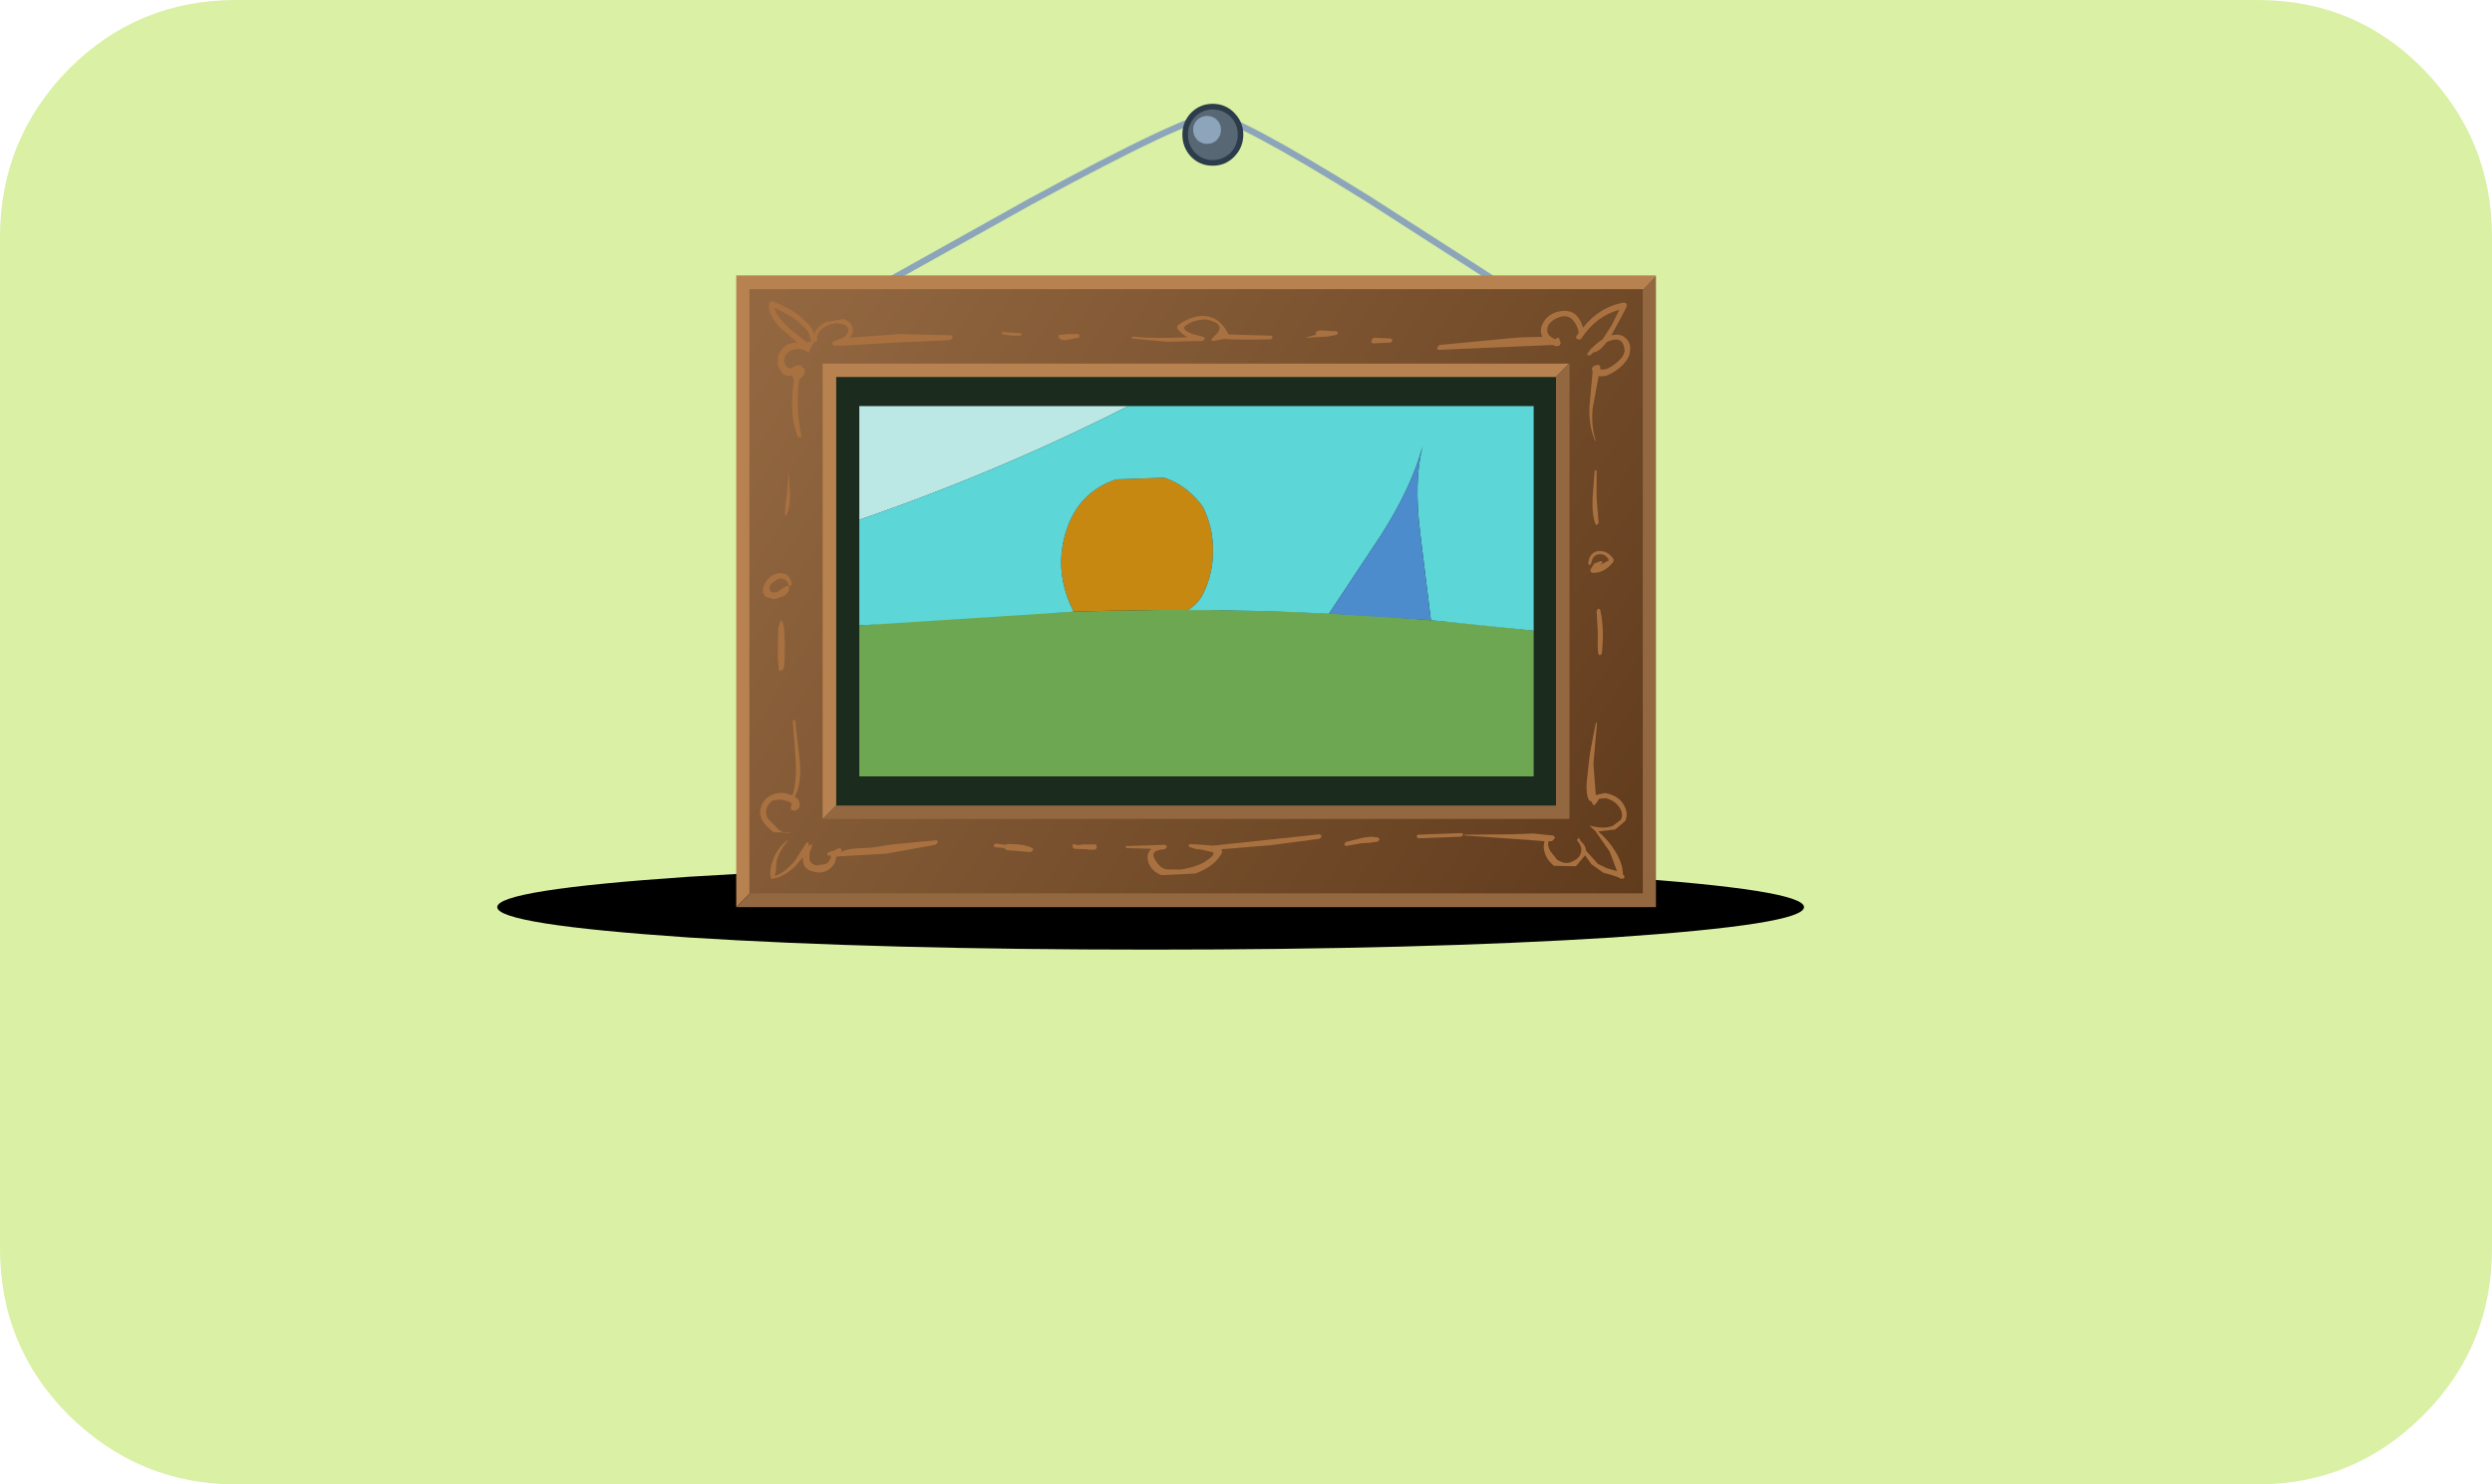 <?xml version="1.0" encoding="UTF-8" standalone="no"?>
<svg xmlns:ffdec="https://www.free-decompiler.com/flash" xmlns:xlink="http://www.w3.org/1999/xlink" ffdec:objectType="frame" height="56.0px" width="94.0px" xmlns="http://www.w3.org/2000/svg">
  <g transform="matrix(1.0, 0.0, 0.0, 1.0, 28.0, 0.0)">
    <use ffdec:characterId="1460" height="56.0" transform="matrix(1.0, 0.0, 0.0, 1.0, -28.0, 0.0)" width="94.0" xlink:href="#shape0"/>
    <use ffdec:characterId="1494" height="36.2" id="ShopDecorative" transform="matrix(0.866, 0.0, 0.0, 0.88, -9.263, 3.928)" width="56.9" xlink:href="#sprite0"/>
    <use ffdec:characterId="1495" height="19.6" id="txtTitle" transform="matrix(1.0, 0.0, 0.0, 1.0, -25.05, 35.45)" width="86.75" xlink:href="#text0"/>
  </g>
  <defs>
    <g id="shape0" transform="matrix(1.0, 0.0, 0.0, 1.0, 28.0, 0.0)">
      <path d="M63.4 2.6 Q66.0 5.25 66.0 8.95 L66.0 47.1 Q66.0 50.8 63.4 53.4 60.8 56.0 57.15 56.0 L-19.1 56.0 Q-22.75 56.0 -25.4 53.4 -28.0 50.8 -28.0 47.1 L-28.0 8.95 Q-28.0 5.25 -25.4 2.6 -22.8 0.0 -19.1 0.0 L57.15 0.0 Q60.85 0.0 63.4 2.6" fill="#d9f0a5" fill-rule="evenodd" stroke="none"/>
    </g>
    <g id="sprite0" transform="matrix(1.0, 0.0, 0.0, 1.0, 32.0, 19.4)">
      <use ffdec:characterId="1493" height="104.5" transform="matrix(0.347, 0.0, 0.0, 0.347, -31.978, -19.414)" width="164.0" xlink:href="#sprite1"/>
    </g>
    <g id="sprite1" transform="matrix(1.0, 0.0, 0.0, 1.0, 82.0, 52.25)">
      <use ffdec:characterId="1462" height="10.5" transform="matrix(1.0, 0.0, 0.0, 1.0, -82.0, 41.75)" width="164.0" xlink:href="#sprite2"/>
      <use ffdec:characterId="1463" height="5.4" transform="matrix(1.0, 0.0, 0.0, 1.0, -64.5, 44.3)" width="128.95" xlink:href="#sprite3"/>
      <use ffdec:characterId="1492" height="99.25" transform="matrix(1.0, 0.0, 0.0, 1.0, -52.0, -52.25)" width="115.45" xlink:href="#shape2"/>
    </g>
    <g id="sprite2" transform="matrix(1.0, 0.0, 0.0, 1.0, 0.0, 0.0)">
      <use ffdec:characterId="1461" height="4.9" transform="matrix(1.405, 0.0, 0.0, 2.143, 0.0, 0.0)" width="116.75" xlink:href="#shape1"/>
    </g>
    <g id="shape1" transform="matrix(1.0, 0.0, 0.0, 1.0, 0.0, 0.0)">
      <path d="M116.75 2.45 Q116.75 3.45 99.65 4.2 82.55 4.9 58.4 4.9 34.2 4.9 17.1 4.2 0.0 3.45 0.0 2.45 0.0 1.45 17.1 0.7 34.2 0.0 58.4 0.0 82.55 0.0 99.65 0.7 116.75 1.45 116.75 2.45" fill="#000000" fill-rule="evenodd" stroke="none"/>
    </g>
    <g id="sprite3" transform="matrix(1.0, 0.0, 0.0, 1.0, 0.0, 0.0)">
      <use ffdec:characterId="1461" height="4.9" transform="matrix(1.105, 0.0, 0.0, 1.102, 0.0, 0.0)" width="116.75" xlink:href="#shape1"/>
    </g>
    <g id="shape2" transform="matrix(1.0, 0.0, 0.0, 1.0, 52.0, 52.25)">
      <path d="M-34.75 -29.35 L-15.2 -40.1 Q4.9 -50.85 7.8 -50.75 10.7 -50.65 27.3 -40.5 L43.35 -30.35" fill="none" stroke="#8ca5bb" stroke-linecap="butt" stroke-linejoin="miter-clip" stroke-miterlimit="10.0" stroke-width="0.8"/>
      <path d="M53.45 37.8 L-41.9 37.8 -41.9 -20.6 53.45 -20.6 53.45 37.8" fill="#1b2b1e" fill-rule="evenodd" stroke="none"/>
      <path d="M50.9 -18.5 L-39.45 -18.5 -39.45 34.45 -52.0 47.0 -52.0 -31.05 63.45 -31.05 50.9 -18.5" fill="#b88250" fill-rule="evenodd" stroke="none"/>
      <path d="M63.45 -31.05 L63.45 47.0 -52.0 47.0 -39.45 34.45 50.9 34.45 50.9 -18.5 63.45 -31.05" fill="#936841" fill-rule="evenodd" stroke="none"/>
      <path d="M52.6 36.1 L52.6 -20.15 -41.15 -20.15 -41.15 36.1 52.6 36.1 M61.8 -29.35 L61.8 45.3 -50.35 45.3 -50.35 -29.35 61.8 -29.35" fill="url(#gradient0)" fill-rule="evenodd" stroke="none"/>
      <path d="M-42.8 -22.9 Q-42.55 -22.9 -42.5 -22.7 L-42.95 -24.1 -44.35 -25.45 Q-45.35 -26.2 -47.2 -27.05 -47.05 -26.0 -45.15 -24.35 L-43.1 -22.75 -42.8 -22.9 M-25.1 -23.65 Q-24.8 -23.65 -24.85 -23.35 L-25.15 -23.05 -32.05 -22.75 -39.0 -22.35 -39.2 -22.4 -39.75 -22.35 -40.0 -22.6 -39.8 -22.9 -38.95 -23.2 Q-38.25 -23.45 -38.0 -24.0 -37.8 -24.6 -38.35 -24.95 L-39.4 -25.15 Q-40.35 -25.05 -41.1 -24.55 -42.0 -23.9 -41.85 -23.0 -41.85 -22.85 -42.0 -22.8 L-42.2 -22.9 -42.4 -22.5 -42.45 -22.5 -42.65 -21.95 -42.8 -21.85 -42.85 -21.6 Q-42.85 -21.4 -43.0 -21.55 -43.7 -22.1 -44.7 -21.9 -45.75 -21.7 -45.95 -20.8 -46.05 -20.05 -45.55 -19.65 L-45.0 -19.55 -44.7 -19.85 -44.05 -19.95 Q-43.8 -20.0 -43.7 -19.7 -43.35 -19.55 -43.4 -19.15 -43.45 -18.7 -43.8 -18.45 L-44.1 -18.2 Q-44.55 -14.65 -43.85 -11.35 -43.75 -11.15 -44.0 -11.05 -44.25 -11.0 -44.3 -11.2 -45.4 -13.9 -44.75 -18.2 L-45.05 -18.7 Q-45.7 -18.5 -46.2 -18.95 L-46.8 -19.95 -46.75 -21.1 Q-46.15 -22.65 -44.55 -22.75 L-44.35 -22.75 -46.6 -24.7 Q-48.1 -26.35 -47.85 -27.55 -47.75 -28.0 -47.35 -27.8 -44.75 -26.85 -43.35 -25.4 -42.45 -24.65 -42.2 -23.75 -41.95 -24.7 -40.7 -25.3 L-38.6 -25.65 Q-37.95 -25.55 -37.55 -24.95 -37.2 -24.4 -37.45 -23.8 L-37.75 -23.35 -31.45 -23.8 -25.1 -23.65" fill="#a97140" fill-rule="evenodd" stroke="none"/>
      <path d="M-27.0 38.75 Q-26.7 38.7 -26.7 39.0 L-27.0 39.3 -33.2 40.4 -39.45 40.75 Q-39.5 41.7 -40.3 42.3 -41.15 42.9 -42.15 42.65 -43.4 42.45 -43.6 41.45 L-43.65 40.85 -44.6 41.95 Q-46.0 43.25 -47.25 43.45 L-47.6 43.5 -47.7 43.4 -47.65 43.3 Q-47.9 42.6 -47.35 41.05 -46.8 39.7 -45.6 38.75 L-45.55 38.85 Q-46.65 40.05 -46.95 41.4 L-47.0 42.3 -47.15 43.15 Q-45.95 42.8 -44.65 41.3 L-43.15 39.0 -43.0 39.0 -42.9 39.1 -42.95 39.45 -42.7 39.3 Q-42.4 39.15 -42.5 39.45 L-42.8 40.3 -42.8 41.2 Q-42.55 41.75 -41.9 41.85 L-40.7 41.65 Q-40.15 41.3 -40.1 40.65 L-40.55 40.6 Q-40.65 40.35 -40.4 40.25 L-40.2 40.15 -39.8 40.05 -39.75 40.05 -39.75 40.0 -39.15 39.75 Q-38.9 39.65 -38.8 39.9 -38.7 40.1 -38.9 40.25 -38.3 39.85 -37.05 39.75 L-35.05 39.65 -32.35 39.25 -27.0 38.75" fill="#a97140" fill-rule="evenodd" stroke="none"/>
      <path d="M-44.6 23.95 L-44.05 28.7 Q-43.75 31.75 -44.65 33.35 -44.15 33.65 -44.1 34.0 -43.8 34.75 -44.65 35.1 L-45.1 35.0 -45.15 34.6 Q-44.9 34.25 -45.15 34.1 L-45.25 34.1 -45.25 34.0 -46.35 33.7 -47.35 33.8 Q-48.0 34.15 -48.2 34.85 -48.4 35.55 -47.95 36.15 L-46.7 37.4 Q-45.75 38.1 -45.1 37.75 L-45.05 37.8 -47.3 37.75 Q-49.3 36.3 -48.95 34.85 -48.7 33.75 -47.75 33.25 -46.85 32.75 -45.75 32.95 L-44.95 33.2 Q-44.35 31.45 -44.55 28.65 L-44.9 24.0 -44.75 23.85 Q-44.65 23.8 -44.6 23.95" fill="#a97140" fill-rule="evenodd" stroke="none"/>
      <path d="M56.05 24.25 L55.6 29.3 55.9 33.15 57.05 32.9 Q59.0 33.25 59.6 34.75 59.95 35.6 59.6 36.35 L58.35 37.4 56.2 37.65 Q57.45 38.7 58.3 40.05 59.3 41.6 59.3 42.95 L59.4 43.05 Q59.6 43.25 59.4 43.45 L59.05 43.5 Q58.65 43.25 57.95 43.05 L56.85 42.75 55.35 41.7 54.55 40.6 53.4 41.95 50.65 41.9 Q49.45 40.95 49.35 39.55 L49.45 38.85 45.3 38.55 39.4 38.15 39.45 38.05 45.45 38.0 48.0 37.9 50.5 38.15 Q50.8 38.25 50.75 38.5 L50.4 38.85 50.0 38.85 Q49.75 39.3 50.2 40.1 L51.05 41.15 Q52.05 41.75 52.75 41.45 53.7 41.1 53.95 40.5 54.35 39.65 53.55 38.75 L53.55 38.6 53.7 38.6 53.75 38.6 53.7 38.5 Q53.7 38.35 53.8 38.45 L54.0 38.85 Q54.65 39.4 54.65 40.0 L56.15 41.65 57.3 42.2 58.55 42.55 57.65 40.15 55.8 37.55 55.15 37.0 55.2 36.95 Q56.95 37.4 58.05 36.95 L59.05 36.2 Q59.35 35.65 59.05 35.0 58.5 33.9 57.2 33.55 L56.35 33.6 55.85 34.3 55.7 34.4 55.5 34.3 55.4 34.0 55.05 33.8 Q54.65 33.05 54.75 31.65 L55.0 29.35 Q55.15 27.9 55.45 26.55 L55.45 26.5 55.9 24.25 56.05 24.25" fill="#a97140" fill-rule="evenodd" stroke="none"/>
      <path d="M43.35 -22.15 L36.2 -21.85 Q35.95 -21.85 36.0 -22.15 L36.25 -22.45 44.75 -23.25 46.65 -23.4 49.2 -23.45 Q48.9 -23.95 49.05 -24.65 49.6 -26.25 51.3 -26.6 53.25 -27.0 54.05 -25.25 L54.3 -24.6 Q56.4 -27.2 59.45 -27.7 L59.75 -27.55 59.8 -27.55 59.8 -27.5 59.75 -27.15 59.1 -25.9 57.85 -23.65 58.2 -23.7 Q59.1 -23.85 59.7 -23.25 60.3 -22.7 60.2 -21.75 60.15 -20.9 59.35 -20.05 58.65 -19.35 57.75 -18.9 57.1 -18.5 56.25 -18.6 L55.5 -14.6 Q55.3 -12.4 55.9 -10.6 L55.85 -10.55 Q55.0 -12.4 55.1 -14.8 L55.5 -19.15 55.4 -19.55 55.6 -19.85 56.2 -20.0 Q56.5 -19.95 56.45 -19.55 L56.45 -19.45 Q57.15 -19.3 57.95 -19.85 59.65 -21.0 59.5 -21.95 59.25 -23.75 57.25 -22.8 56.3 -21.55 55.6 -21.55 L55.25 -21.2 54.95 -21.15 Q54.75 -21.25 54.9 -21.45 L55.2 -21.85 55.2 -21.9 55.55 -22.2 Q56.1 -22.75 56.75 -23.15 L57.9 -24.9 58.85 -26.8 Q56.0 -26.05 54.15 -23.35 54.0 -23.05 53.65 -23.15 53.3 -23.25 53.5 -23.6 L53.75 -23.9 Q53.7 -24.7 53.05 -25.5 52.3 -26.35 50.95 -25.75 49.8 -25.15 49.8 -24.35 49.75 -23.55 50.85 -23.15 L50.95 -23.3 51.25 -23.35 51.5 -22.7 51.3 -22.35 50.9 -22.3 50.5 -22.45 43.35 -22.15" fill="#a97140" fill-rule="evenodd" stroke="none"/>
      <path d="M-16.25 -23.9 L-16.15 -23.75 -16.35 -23.6 -17.45 -23.6 -18.6 -23.8 -18.7 -23.95 -18.55 -24.05 -16.25 -23.9" fill="#a97140" fill-rule="evenodd" stroke="none"/>
      <path d="M-9.05 -23.8 L-8.9 -23.6 Q-8.9 -23.45 -9.05 -23.35 L-10.6 -23.05 Q-11.5 -23.05 -11.55 -23.55 L-11.45 -23.7 -10.4 -23.8 -9.05 -23.8" fill="#a97140" fill-rule="evenodd" stroke="none"/>
      <path d="M6.65 -23.45 L6.85 -23.2 6.55 -22.95 2.1 -22.85 -2.3 -23.25 -2.4 -23.4 -2.25 -23.5 Q0.05 -23.2 4.65 -23.4 3.9 -23.8 3.35 -24.5 L3.35 -24.7 3.45 -24.9 Q5.4 -26.25 7.05 -26.0 8.8 -25.75 9.8 -23.75 L15.2 -23.6 15.35 -23.4 15.15 -23.15 Q10.8 -23.05 9.25 -23.2 L7.9 -22.95 Q7.65 -22.9 7.65 -23.15 L7.9 -23.45 Q9.8 -25.0 7.05 -25.6 5.6 -25.65 4.4 -24.85 3.8 -24.4 5.15 -23.85 L6.65 -23.45" fill="#a97140" fill-rule="evenodd" stroke="none"/>
      <path d="M23.4 -24.15 L23.55 -23.9 23.35 -23.7 22.5 -23.55 22.3 -23.5 19.55 -23.35 19.55 -23.4 20.75 -23.7 20.75 -24.05 21.15 -24.25 23.4 -24.15" fill="#a97140" fill-rule="evenodd" stroke="none"/>
      <path d="M30.2 -23.25 L30.4 -23.0 30.15 -22.75 28.0 -22.65 Q27.65 -22.65 27.75 -23.0 27.85 -23.35 28.15 -23.35 L30.2 -23.25" fill="#a97140" fill-rule="evenodd" stroke="none"/>
      <path d="M-14.85 39.7 Q-14.65 39.8 -14.8 40.05 L-15.1 40.2 -18.1 39.95 -18.35 39.7 -19.55 39.6 -19.7 39.35 -19.45 39.15 -18.2 39.3 -17.9 39.2 Q-15.7 39.2 -14.85 39.7" fill="#a97140" fill-rule="evenodd" stroke="none"/>
      <path d="M-7.0 39.25 Q-6.75 39.25 -6.75 39.55 -6.75 39.9 -7.1 39.9 L-7.8 39.9 -7.9 39.85 -9.55 39.8 -9.7 39.7 Q-9.9 39.3 -9.65 39.2 L-9.1 39.35 -8.45 39.25 -7.0 39.25" fill="#a97140" fill-rule="evenodd" stroke="none"/>
      <path d="M21.25 38.0 L21.5 38.25 21.25 38.55 15.1 39.35 8.9 39.85 9.0 40.25 Q8.1 41.95 5.65 42.85 L1.4 43.05 Q0.15 42.6 -0.25 41.5 -0.6 40.45 0.1 39.8 L-3.05 39.7 -3.15 39.55 -3.0 39.45 1.85 39.3 2.1 39.55 1.8 39.85 Q-0.15 39.95 0.55 41.1 1.2 42.25 2.1 42.35 L3.9 42.35 Q6.1 41.95 7.05 41.25 8.2 40.5 7.8 40.2 L6.15 39.85 5.8 39.85 5.65 39.8 4.85 39.55 4.75 39.4 4.95 39.2 7.9 39.4 14.55 38.7 21.25 38.0" fill="#a97140" fill-rule="evenodd" stroke="none"/>
      <path d="M26.8 38.4 L27.7 38.3 28.6 38.4 28.75 38.65 28.55 38.9 27.55 39.05 26.5 39.1 24.55 39.45 24.3 39.3 24.5 38.95 26.8 38.4" fill="#a97140" fill-rule="evenodd" stroke="none"/>
      <path d="M39.05 37.85 Q39.25 37.9 39.25 38.1 L39.0 38.3 33.6 38.5 33.4 38.3 Q33.45 38.05 33.65 38.05 L39.05 37.85" fill="#a97140" fill-rule="evenodd" stroke="none"/>
      <path d="M-45.4 -6.55 L-45.25 -4.0 Q-45.25 -2.45 -45.65 -1.5 L-45.8 -1.4 -45.9 -1.5 -45.8 -2.85 -45.6 -4.2 -45.45 -6.55 -45.4 -6.55" fill="#a97140" fill-rule="evenodd" stroke="none"/>
      <path d="M-48.65 7.8 Q-48.6 7.1 -48.05 6.5 -47.45 5.85 -46.75 5.75 -45.2 5.6 -45.05 7.15 L-45.2 7.35 -45.4 7.25 Q-45.55 6.7 -45.95 6.5 -46.35 6.3 -46.85 6.5 L-47.55 7.0 Q-47.95 7.45 -47.8 7.8 -47.7 8.25 -46.9 8.1 L-45.75 7.35 -45.5 7.3 -45.35 7.5 Q-45.3 8.1 -46.0 8.55 L-47.25 8.95 -48.2 8.7 Q-48.7 8.35 -48.65 7.8" fill="#a97140" fill-rule="evenodd" stroke="none"/>
      <path d="M-46.7 12.45 L-46.45 11.7 -46.45 11.6 -46.25 11.6 -46.25 11.65 -46.2 11.7 -46.0 12.5 -45.9 14.35 Q-45.9 16.95 -46.05 17.55 L-46.35 17.8 Q-46.6 17.85 -46.65 17.65 L-46.8 15.95 -46.75 14.25 -46.7 12.45" fill="#a97140" fill-rule="evenodd" stroke="none"/>
      <path d="M55.3 4.6 L55.1 4.75 54.95 4.6 Q55.05 3.15 56.25 3.0 57.45 2.95 58.15 4.05 L58.1 4.35 Q56.95 5.75 55.55 5.7 55.15 5.7 55.25 5.25 L55.7 4.55 56.5 4.25 56.7 4.3 56.7 4.5 56.4 4.75 57.55 4.15 Q57.2 3.4 56.4 3.4 55.5 3.4 55.3 4.6" fill="#a97140" fill-rule="evenodd" stroke="none"/>
      <path d="M55.5 -3.6 L55.75 -6.9 55.85 -7.0 56.0 -6.9 56.0 -3.6 56.25 -0.45 56.05 -0.25 Q55.9 -0.15 55.85 -0.35 55.4 -1.55 55.5 -3.6" fill="#a97140" fill-rule="evenodd" stroke="none"/>
      <path d="M56.45 10.25 Q57.0 12.6 56.65 15.7 L56.4 15.9 56.2 15.7 Q56.1 14.9 56.15 13.05 L56.0 10.4 56.2 10.1 56.45 10.25" fill="#a97140" fill-rule="evenodd" stroke="none"/>
      <path d="M48.1 12.85 L48.1 30.85 -36.55 30.85 -36.55 12.2 Q8.05 8.05 48.1 12.85" fill="#6da751" fill-rule="evenodd" stroke="none"/>
      <path d="M-4.3 -5.85 L1.75 -6.05 Q4.6 -5.1 6.55 -2.5 7.85 0.0 7.85 2.95 7.85 5.9 6.55 8.4 6.05 9.4 4.75 10.3 -1.25 10.25 -9.65 10.5 -12.15 5.6 -10.65 0.75 -9.15 -4.25 -4.3 -5.85" fill="#c78812" fill-rule="evenodd" stroke="none"/>
      <path d="M-36.55 -0.85 L-36.55 -14.9 -2.8 -14.9 Q-18.75 -6.9 -36.55 -0.85" fill="#bbe7e5" fill-rule="evenodd" stroke="none"/>
      <path d="M6.55 -2.5 Q4.6 -5.1 1.75 -6.05 L-4.3 -5.85 Q-9.15 -4.25 -10.65 0.75 -12.15 5.6 -9.65 10.5 L-36.55 12.2 -36.55 -0.85 Q-18.75 -6.9 -2.8 -14.9 L48.1 -14.9 48.1 12.85 35.2 11.55 33.85 0.75 Q33.05 -5.65 34.15 -9.9 32.75 -4.85 29.0 0.95 L22.4 10.75 Q13.55 10.3 4.75 10.3 6.05 9.4 6.55 8.4 7.85 5.9 7.85 2.95 7.85 0.0 6.55 -2.5" fill="#5dd6d8" fill-rule="evenodd" stroke="none"/>
      <path d="M33.85 0.75 L35.2 11.55 22.4 10.75 29.0 0.95 Q32.75 -4.85 34.15 -9.9 33.05 -5.65 33.85 0.75" fill="#4c8ccc" fill-rule="evenodd" stroke="none"/>
      <path d="M10.5 -51.15 Q11.65 -50.0 11.65 -48.45 11.65 -46.85 10.5 -45.7 9.4 -44.6 7.8 -44.6 6.2 -44.6 5.1 -45.7 4.0 -46.85 4.0 -48.45 4.0 -50.0 5.1 -51.15 6.25 -52.25 7.8 -52.25 9.4 -52.25 10.5 -51.15" fill="#2d3c4a" fill-rule="evenodd" stroke="none"/>
      <path d="M5.6 -50.65 Q6.55 -51.55 7.8 -51.55 9.1 -51.55 10.05 -50.65 10.95 -49.75 10.95 -48.45 10.95 -47.15 10.05 -46.2 9.1 -45.3 7.8 -45.3 6.5 -45.3 5.6 -46.2 4.7 -47.15 4.7 -48.45 4.7 -49.7 5.6 -50.65" fill="#586774" fill-rule="evenodd" stroke="none"/>
      <path d="M7.1 -50.75 Q7.85 -50.75 8.35 -50.25 8.85 -49.75 8.85 -49.05 8.85 -48.35 8.35 -47.8 7.85 -47.3 7.1 -47.3 6.4 -47.3 5.85 -47.8 5.35 -48.35 5.35 -49.05 5.35 -49.75 5.85 -50.25 6.4 -50.75 7.1 -50.75" fill="#8ca5bb" fill-rule="evenodd" stroke="none"/>
    </g>
    <linearGradient gradientTransform="matrix(0.067, 0.045, 0.045, -0.067, 6.9, 8.8)" gradientUnits="userSpaceOnUse" id="gradient0" spreadMethod="pad" x1="-819.2" x2="819.2">
      <stop offset="0.0" stop-color="#936841"/>
      <stop offset="1.0" stop-color="#603b1c"/>
    </linearGradient>
  </defs>
</svg>
